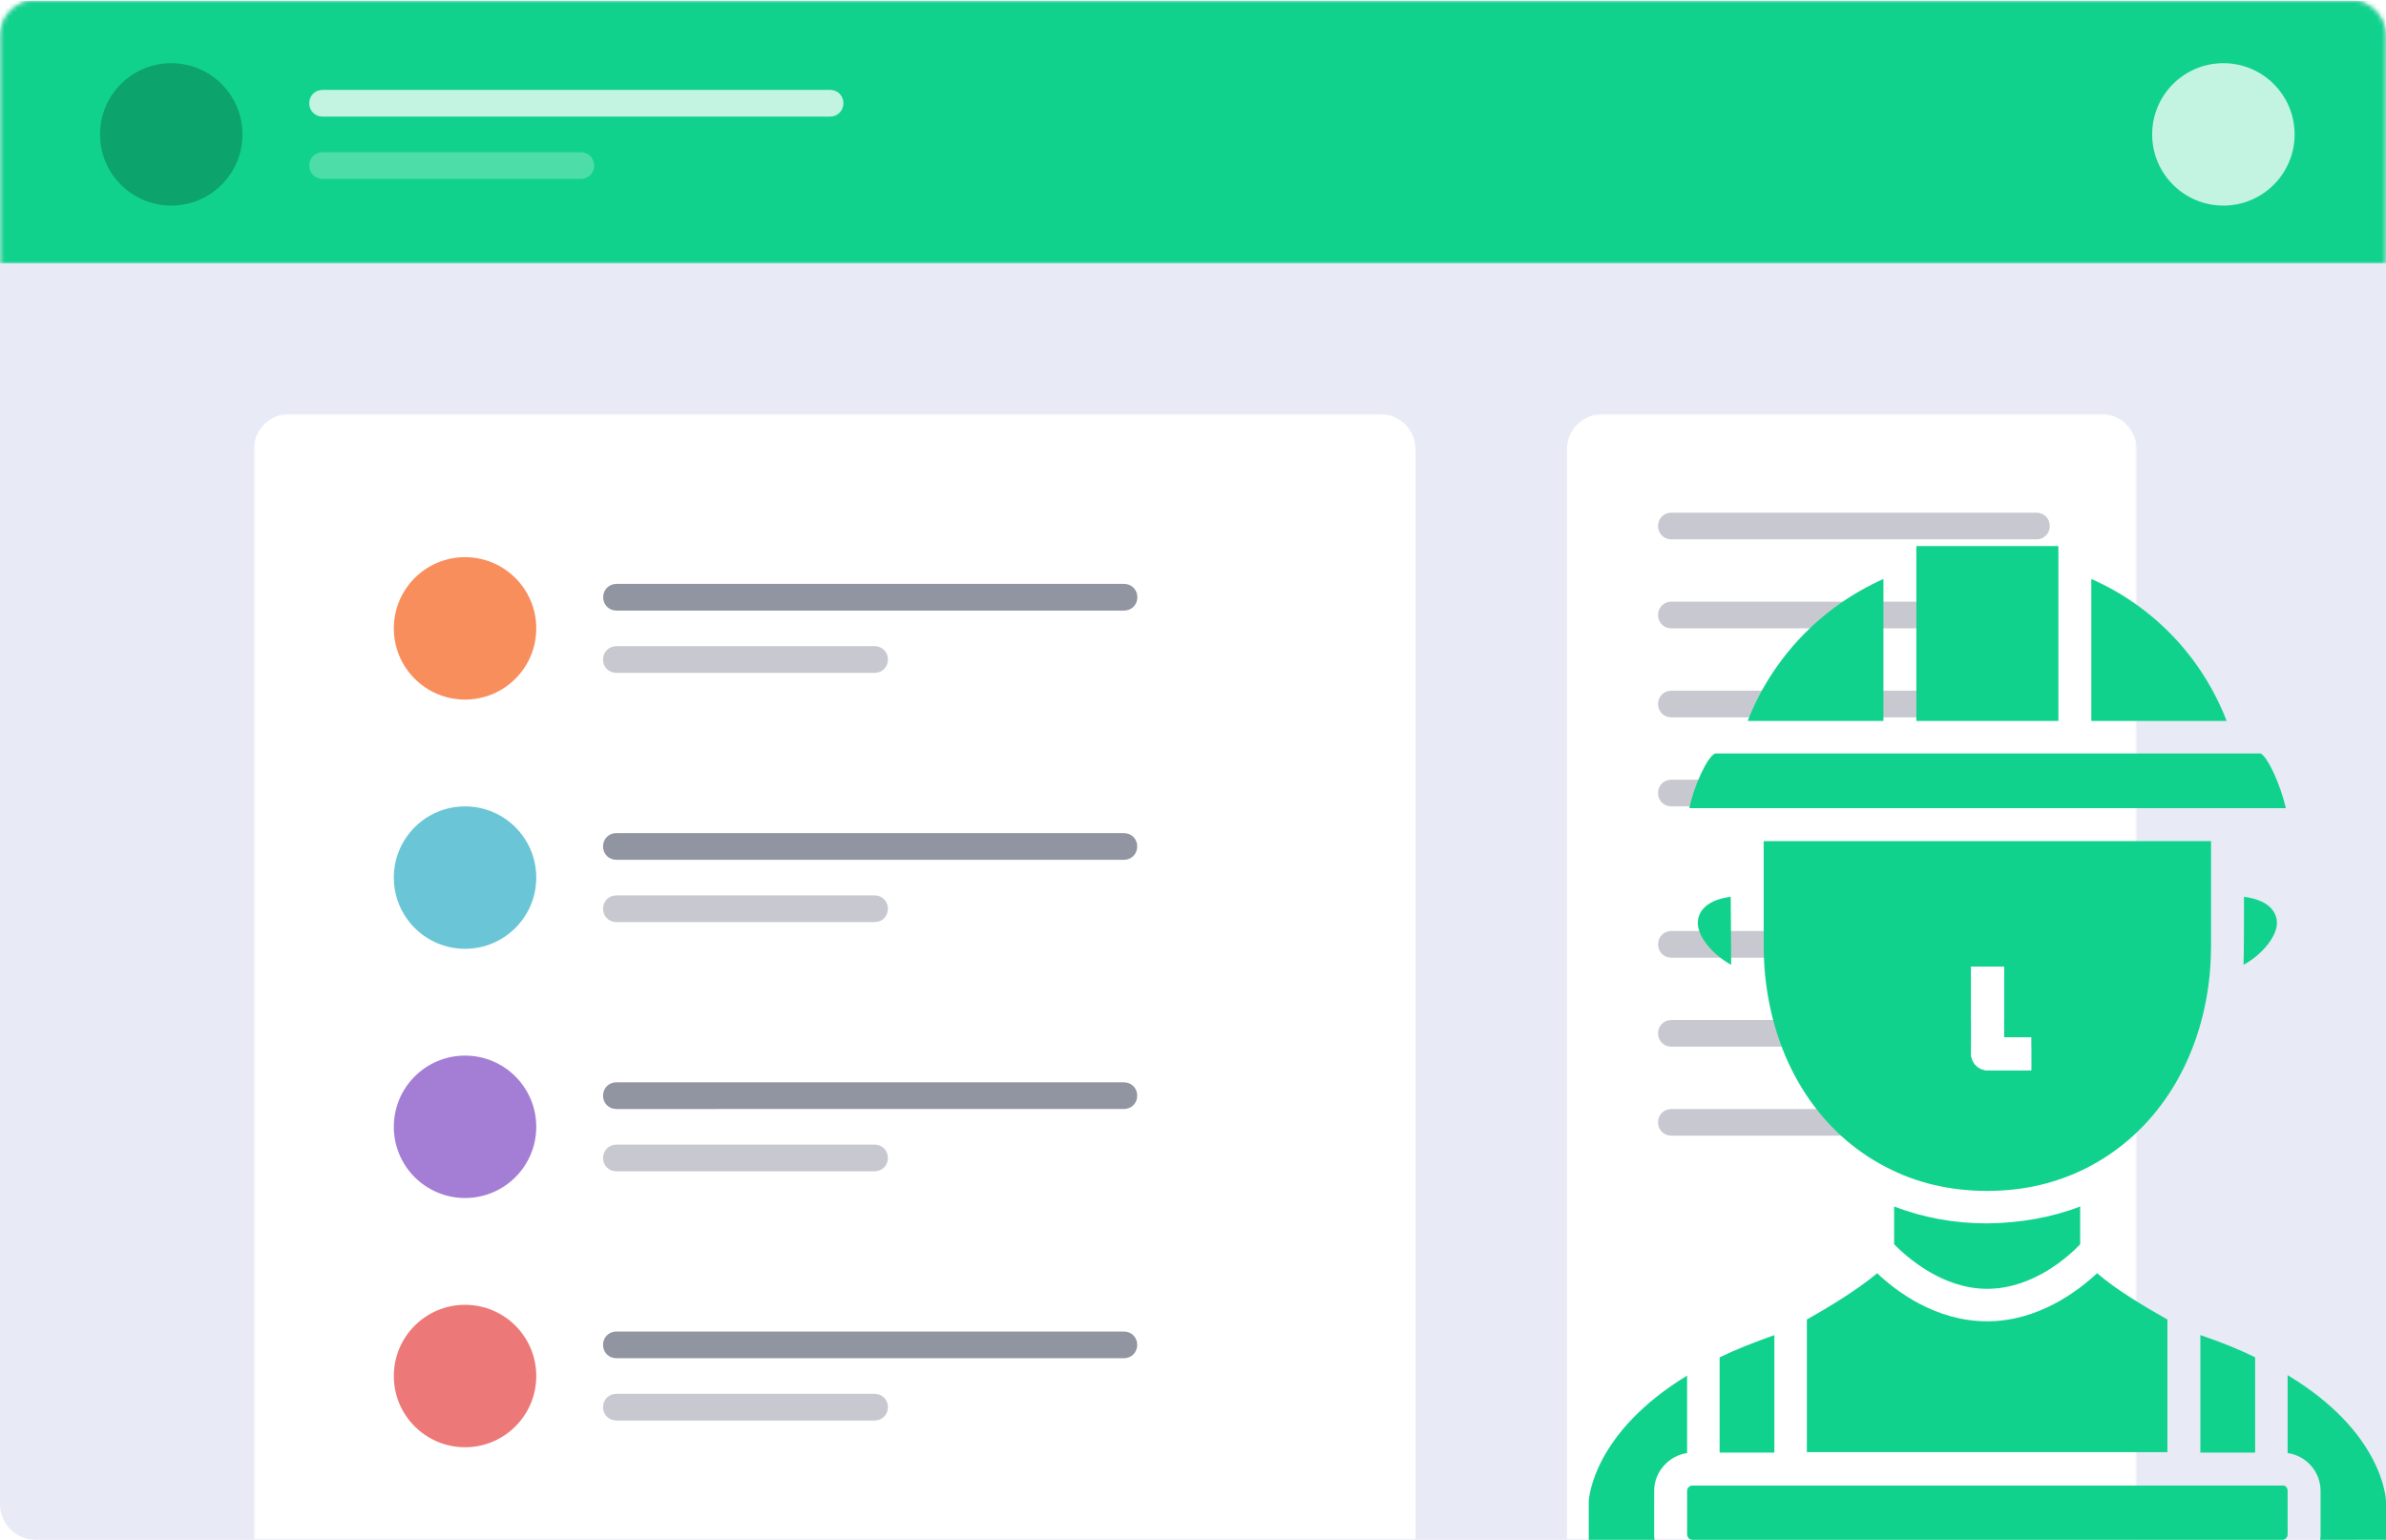 <?xml version="1.0" encoding="utf-8"?>
<!-- Generator: Adobe Illustrator 27.4.0, SVG Export Plug-In . SVG Version: 6.00 Build 0)  -->
<svg version="1.1" id="Layer_1" xmlns="http://www.w3.org/2000/svg" xmlns:xlink="http://www.w3.org/1999/xlink" x="0px" y="0px"
	 viewBox="0 0 536 346" style="enable-background:new 0 0 536 346;" xml:space="preserve">
<style type="text/css">
	.st0{fill:#E8EAF6;}
	.st1{filter:url(#Adobe_OpacityMaskFilter);}
	.st2{fill-rule:evenodd;clip-rule:evenodd;fill:#FFFFFF;}
	.st3{mask:url(#b_00000033363558381194924170000017107135376926349711_);}
	.st4{fill-rule:evenodd;clip-rule:evenodd;fill:#11D28C;}
	.st5{opacity:0.245;fill-rule:evenodd;clip-rule:evenodd;fill:#01110B;enable-background:new    ;}
	.st6{opacity:0.75;fill-rule:evenodd;clip-rule:evenodd;fill:#FFFFFF;enable-background:new    ;}
	.st7{opacity:0.25;fill-rule:evenodd;clip-rule:evenodd;fill:#FFFFFF;enable-background:new    ;}
	.st8{filter:url(#Adobe_OpacityMaskFilter_00000060716863019296696480000001063071235001098659_);}
	.st9{mask:url(#b_00000090289518160853984410000017432656928274389903_);}
	.st10{opacity:0.5;fill-rule:evenodd;clip-rule:evenodd;fill:#242A45;enable-background:new    ;}
	.st11{fill-rule:evenodd;clip-rule:evenodd;fill:#F98E5D;}
	.st12{opacity:0.25;fill-rule:evenodd;clip-rule:evenodd;fill:#242A45;enable-background:new    ;}
	.st13{fill-rule:evenodd;clip-rule:evenodd;fill:#6AC6D6;}
	.st14{fill-rule:evenodd;clip-rule:evenodd;fill:#A47ED4;}
	.st15{fill-rule:evenodd;clip-rule:evenodd;fill:#EC7878;}
	.st16{fill:#11D28C;}
	.st17{fill:#FFFFFF;}
</style>
<g>
	<g>
		<path id="a_00000078741192924672493590000007679712129756087726_" class="st0" d="M8,0h520c4.4,0,8,3.6,8,8v330c0,4.4-3.6,8-8,8H8
			c-4.4,0-8-3.6-8-8V8C0,3.6,3.6,0,8,0z"/>
	</g>
	<defs>
		<filter id="Adobe_OpacityMaskFilter" filterUnits="userSpaceOnUse" x="-3.5" y="0.2" width="547" height="59">
			<feColorMatrix  type="matrix" values="1 0 0 0 0  0 1 0 0 0  0 0 1 0 0  0 0 0 1 0"/>
		</filter>
	</defs>
	
		<mask maskUnits="userSpaceOnUse" x="-3.5" y="0.2" width="547" height="59" id="b_00000033363558381194924170000017107135376926349711_">
		<g class="st1">
			<path id="a_00000113339234110312123060000009113676062600185755_" class="st2" d="M8,0h520c4.4,0,8,3.6,8,8v330c0,4.4-3.6,8-8,8
				H8c-4.4,0-8-3.6-8-8V8C0,3.6,3.6,0,8,0z"/>
		</g>
	</mask>
	<g class="st3">
		<path class="st4" d="M-3.5,0.2h547v59h-547L-3.5,0.2z"/>
		<g transform="translate(22.47 14.197)">
			<circle class="st5" cx="16" cy="16" r="16"/>
			<circle class="st6" cx="477" cy="16" r="16"/>
			<g transform="translate(47 6)">
				<path class="st6" d="M3,0h114c1.7,0,3,1.3,3,3l0,0c0,1.7-1.3,3-3,3H3C1.3,6,0,4.7,0,3l0,0C0,1.3,1.3,0,3,0z"/>
				<path class="st7" d="M3,14h58c1.7,0,3,1.3,3,3l0,0c0,1.7-1.3,3-3,3H3c-1.7,0-3-1.3-3-3l0,0C0,15.3,1.3,14,3,14z"/>
			</g>
		</g>
	</g>
	<defs>
		
			<filter id="Adobe_OpacityMaskFilter_00000031188883370155438070000000703593055429287852_" filterUnits="userSpaceOnUse" x="57" y="93" width="423" height="316">
			<feColorMatrix  type="matrix" values="1 0 0 0 0  0 1 0 0 0  0 0 1 0 0  0 0 0 1 0"/>
		</filter>
	</defs>
	
		<mask maskUnits="userSpaceOnUse" x="57" y="93" width="423" height="316" id="b_00000090289518160853984410000017432656928274389903_">
		<g style="filter:url(#Adobe_OpacityMaskFilter_00000031188883370155438070000000703593055429287852_);">
			<path id="a_00000029726149484356388080000001988877153678936502_" class="st2" d="M8,0h520c4.4,0,8,3.6,8,8v330c0,4.4-3.6,8-8,8
				H8c-4.4,0-8-3.6-8-8V8C0,3.6,3.6,0,8,0z"/>
		</g>
	</mask>
	<g class="st9">
		<g transform="translate(57 93)">
			<path class="st2" d="M8,0h245c4.4,0,8,3.6,8,8v300c0,4.4-3.6,8-8,8H8c-4.4,0-8-3.6-8-8V8C0,3.6,3.6,0,8,0z"/>
			<path class="st2" d="M303,0h112c4.4,0,8,3.6,8,8v300c0,4.4-3.6,8-8,8H303c-4.4,0-8-3.6-8-8V8C295,3.6,298.6,0,303,0z"/>
			<path class="st10" d="M81.5,38.2h114c1.7,0,3,1.3,3,3l0,0c0,1.7-1.3,3-3,3h-114c-1.7,0-3-1.3-3-3l0,0
				C78.5,39.5,79.8,38.2,81.5,38.2z"/>
		</g>
	</g>
	<g transform="translate(88.47 115.197)">
		<circle class="st11" cx="16" cy="26" r="16"/>
		<path class="st12" d="M287,0h82c1.7,0,3,1.3,3,3l0,0c0,1.7-1.3,3-3,3h-82c-1.7,0-3-1.3-3-3l0,0C284,1.3,285.3,0,287,0z"/>
		<path class="st12" d="M287,20h82c1.7,0,3,1.3,3,3l0,0c0,1.7-1.3,3-3,3h-82c-1.7,0-3-1.3-3-3l0,0C284,21.3,285.3,20,287,20z"/>
		<path class="st12" d="M287,40h82c1.7,0,3,1.3,3,3l0,0c0,1.7-1.3,3-3,3h-82c-1.7,0-3-1.3-3-3l0,0C284,41.3,285.3,40,287,40z"/>
		<path class="st12" d="M287,60h82c1.7,0,3,1.3,3,3l0,0c0,1.7-1.3,3-3,3h-82c-1.7,0-3-1.3-3-3l0,0C284,61.3,285.3,60,287,60z"/>
		<path class="st12" d="M287,94h82c1.7,0,3,1.3,3,3l0,0c0,1.7-1.3,3-3,3h-82c-1.7,0-3-1.3-3-3l0,0C284,95.3,285.3,94,287,94z"/>
		<path class="st12" d="M287,114h82c1.7,0,3,1.3,3,3l0,0c0,1.7-1.3,3-3,3h-82c-1.7,0-3-1.3-3-3l0,0C284,115.3,285.3,114,287,114z"/>
		<path class="st12" d="M287,134h82c1.7,0,3,1.3,3,3l0,0c0,1.7-1.3,3-3,3h-82c-1.7,0-3-1.3-3-3l0,0C284,135.3,285.3,134,287,134z"/>
		<path class="st12" d="M50,30h58c1.7,0,3,1.3,3,3l0,0c0,1.7-1.3,3-3,3H50c-1.7,0-3-1.3-3-3l0,0C47,31.3,48.3,30,50,30z"/>
	</g>
	<g transform="translate(88.47 181.197)">
		<circle class="st13" cx="16" cy="16" r="16"/>
		<path class="st10" d="M50,6h114c1.7,0,3,1.3,3,3l0,0c0,1.7-1.3,3-3,3H50c-1.7,0-3-1.3-3-3l0,0C47,7.3,48.3,6,50,6z"/>
		<path class="st12" d="M50,20h58c1.7,0,3,1.3,3,3l0,0c0,1.7-1.3,3-3,3H50c-1.7,0-3-1.3-3-3l0,0C47,21.3,48.3,20,50,20z"/>
	</g>
	<g transform="translate(88.47 237.197)">
		<circle class="st14" cx="16" cy="16" r="16"/>
		<path class="st10" d="M50,6h114c1.7,0,3,1.3,3,3l0,0c0,1.7-1.3,3-3,3H50c-1.7,0-3-1.3-3-3l0,0C47,7.3,48.3,6,50,6z"/>
		<path class="st12" d="M50,20h58c1.7,0,3,1.3,3,3l0,0c0,1.7-1.3,3-3,3H50c-1.7,0-3-1.3-3-3l0,0C47,21.3,48.3,20,50,20z"/>
	</g>
	<g transform="translate(88.47 293.197)">
		<circle class="st15" cx="16" cy="16" r="16"/>
		<path class="st10" d="M50,6h114c1.7,0,3,1.3,3,3l0,0c0,1.7-1.3,3-3,3H50c-1.7,0-3-1.3-3-3l0,0C47,7.3,48.3,6,50,6z"/>
		<path class="st12" d="M50,20h58c1.7,0,3,1.3,3,3l0,0c0,1.7-1.3,3-3,3H50c-1.7,0-3-1.3-3-3l0,0C47,21.3,48.3,20,50,20z"/>
	</g>
</g>
<g id="XMLID_00000171716663001968340370000005976328989131939247_">
	<g>
		<path class="st16" d="M536,337.4v8.6h-14.8c0.1-0.4,0.1-0.8,0.1-1.2V335c0-4.3-3.2-7.9-7.4-8.5v-17.5
			C535.2,321.8,536,336.6,536,337.4z"/>
		<path class="st16" d="M513.9,335v9.8c0,0.7-0.6,1.2-1.2,1.2H380.2c-0.7,0-1.2-0.6-1.2-1.2V335c0-0.7,0.6-1.2,1.2-1.2h132.5
			C513.4,333.7,513.9,334.3,513.9,335z"/>
		<path class="st16" d="M513.5,181.6h-134c1.1-5.3,4.1-11.6,5.8-12.3h122.5C509.4,170,512.3,176.3,513.5,181.6z"/>
		<path class="st16" d="M504.1,201.5c6.6,0.9,7.4,4.3,7.4,5.9c0,3-3.3,7.1-7.5,9.4C504.1,215.3,504.1,201.5,504.1,201.5z"/>
		<path class="st16" d="M506.6,305v21.4h-12.3V300C498.7,301.5,502.8,303.1,506.6,305z"/>
		<path class="st16" d="M500.2,162h-30.4v-31.9C483.7,136.2,494.7,147.7,500.2,162z"/>
		<path class="st16" d="M496.7,189v23.3c0,3.2-0.2,6.3-0.6,9.2c-2.5,18.3-12.3,33.1-26.9,40.7c-6.9,3.6-14.5,5.4-22.8,5.4
			c-8.3,0-16-1.8-22.8-5.4c-14.5-7.5-24.3-22.3-26.8-40.7c-0.4-2.8-0.6-5.9-0.6-9.2V189H496.7z M456.3,240.5v-7.4h-6.1v-15.9h-7.4
			v19.6c0,2,1.6,3.7,3.7,3.7H456.3z"/>
		<path class="st16" d="M486.9,296.5v29.8h-81v-29.8c4.8-2.7,11.4-6.7,15.8-10.4c4.2,4,13.1,10.8,24.7,10.8
			c11.5,0,20.4-6.8,24.7-10.8C475.5,289.9,482.1,293.8,486.9,296.5z"/>
		<path class="st16" d="M467.3,271.1v8.5c-2.5,2.6-10.5,10-20.9,10c-10.3,0-18.3-7.4-20.9-10v-8.5c6.5,2.5,13.5,3.8,20.9,3.8
			C453.8,274.8,460.8,273.6,467.3,271.1z"/>
		<rect x="430.5" y="122.7" class="st16" width="31.9" height="39.3"/>
		<path class="st17" d="M456.3,233.1v7.4h-9.8c-2,0-3.7-1.7-3.7-3.7v-19.6h7.4v15.9H456.3z"/>
		<path class="st16" d="M423.1,130.1V162h-30.5C398.2,147.7,409.2,136.3,423.1,130.1z"/>
		<path class="st16" d="M398.6,300v26.4h-12.3V305C390,303.2,394.1,301.6,398.6,300z"/>
		<path class="st16" d="M388.8,201.5c0,0,0.1,13.8,0.1,15.3c-4.2-2.3-7.5-6.3-7.5-9.4C381.4,205.8,382.2,202.4,388.8,201.5z"/>
		<path class="st16" d="M379,309.1v17.4c-4.1,0.6-7.4,4.2-7.4,8.5v9.8c0,0.4,0,0.8,0.1,1.2h-14.8v-8.5
			C356.9,336.5,358,321.9,379,309.1z"/>
	</g>
	<g>
	</g>
</g>
</svg>
